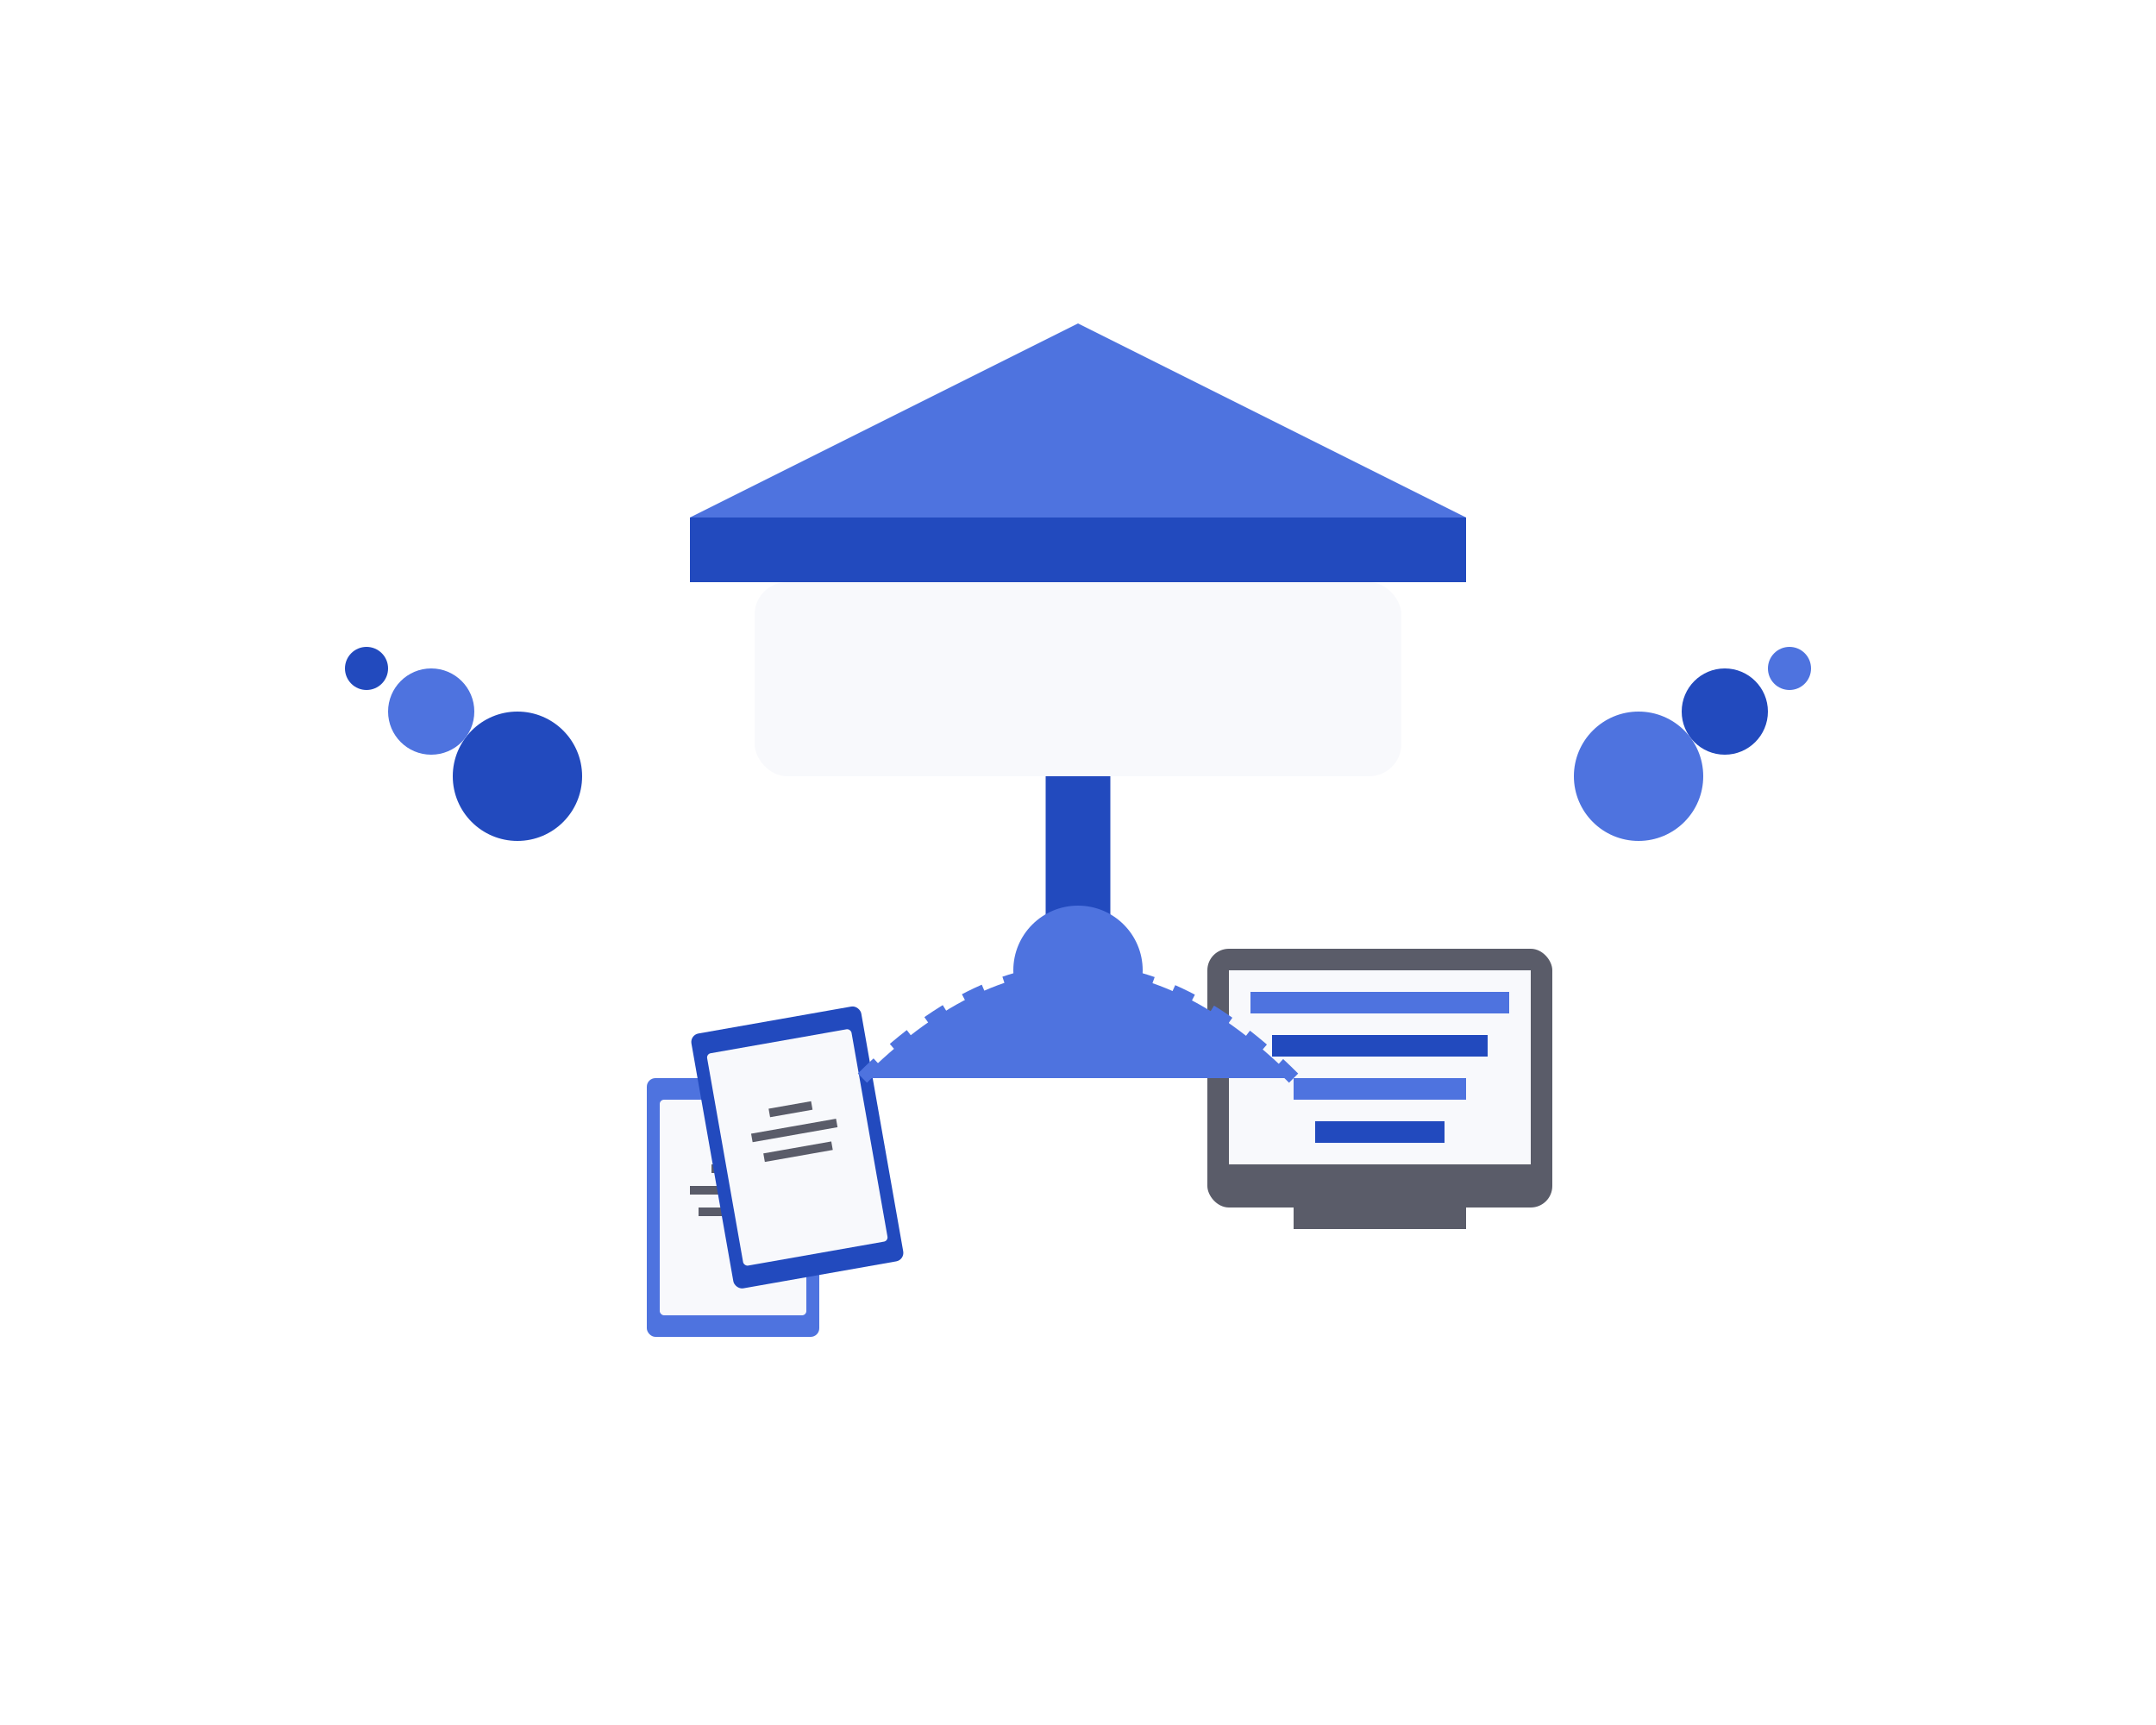 <svg xmlns="http://www.w3.org/2000/svg" width="500" height="400" viewBox="0 0 500 400">
  <style>
    .primary { fill: #4e73df; }
    .secondary { fill: #224abe; }
    .accent { fill: #f8f9fc; }
    .dark { fill: #5a5c69; }
  </style>
  
  <!-- Background -->
  <rect x="0" y="0" width="500" height="400" fill="#ffffff" />
  
  <!-- Graduation Cap -->
  <g transform="translate(250, 150) scale(1.5)">
    <path class="primary" d="M-60,-20 L60,-20 L0,-50 Z" />
    <rect class="secondary" x="-60" y="-20" width="120" height="10" />
    <rect class="accent" x="-50" y="-10" width="100" height="30" rx="5" />
    <rect class="secondary" x="-5" y="20" width="10" height="30" />
    <circle class="primary" cx="0" cy="50" r="10" />
  </g>
  
  <!-- Books -->
  <g transform="translate(150, 250)">
    <rect class="primary" x="0" y="0" width="40" height="60" rx="2" />
    <rect class="accent" x="3" y="5" width="34" height="50" rx="1" />
    <rect class="dark" x="15" y="20" width="10" height="2" />
    <rect class="dark" x="10" y="25" width="20" height="2" />
    <rect class="dark" x="12" y="30" width="16" height="2" />
  </g>
  
  <g transform="translate(160, 240) rotate(-10)">
    <rect class="secondary" x="0" y="0" width="40" height="60" rx="2" />
    <rect class="accent" x="3" y="5" width="34" height="50" rx="1" />
    <rect class="dark" x="15" y="20" width="10" height="2" />
    <rect class="dark" x="10" y="25" width="20" height="2" />
    <rect class="dark" x="12" y="30" width="16" height="2" />
  </g>
  
  <!-- Computer/Tablet -->
  <g transform="translate(320, 250)">
    <rect class="dark" x="-40" y="-30" width="80" height="60" rx="5" />
    <rect class="accent" x="-35" y="-25" width="70" height="45" />
    <rect class="primary" x="-30" y="-20" width="60" height="5" />
    <rect class="secondary" x="-25" y="-10" width="50" height="5" />
    <rect class="primary" x="-20" y="0" width="40" height="5" />
    <rect class="secondary" x="-15" y="10" width="30" height="5" />
    <rect class="dark" x="-20" y="30" width="40" height="5" />
  </g>
  
  <!-- Connection Lines -->
  <path class="primary" stroke-width="3" stroke-dasharray="5,5" d="M200,250 Q250,200 300,250" stroke="#4e73df" fill="none" />
  
  <!-- Chat Bubbles -->
  <g transform="translate(380, 180)">
    <circle class="primary" cx="0" cy="0" r="15" />
    <circle class="secondary" cx="20" cy="-15" r="10" />
    <circle class="primary" cx="35" cy="-25" r="5" />
  </g>
  
  <g transform="translate(120, 180)">
    <circle class="secondary" cx="0" cy="0" r="15" />
    <circle class="primary" cx="-20" cy="-15" r="10" />
    <circle class="secondary" cx="-35" cy="-25" r="5" />
  </g>
</svg> 